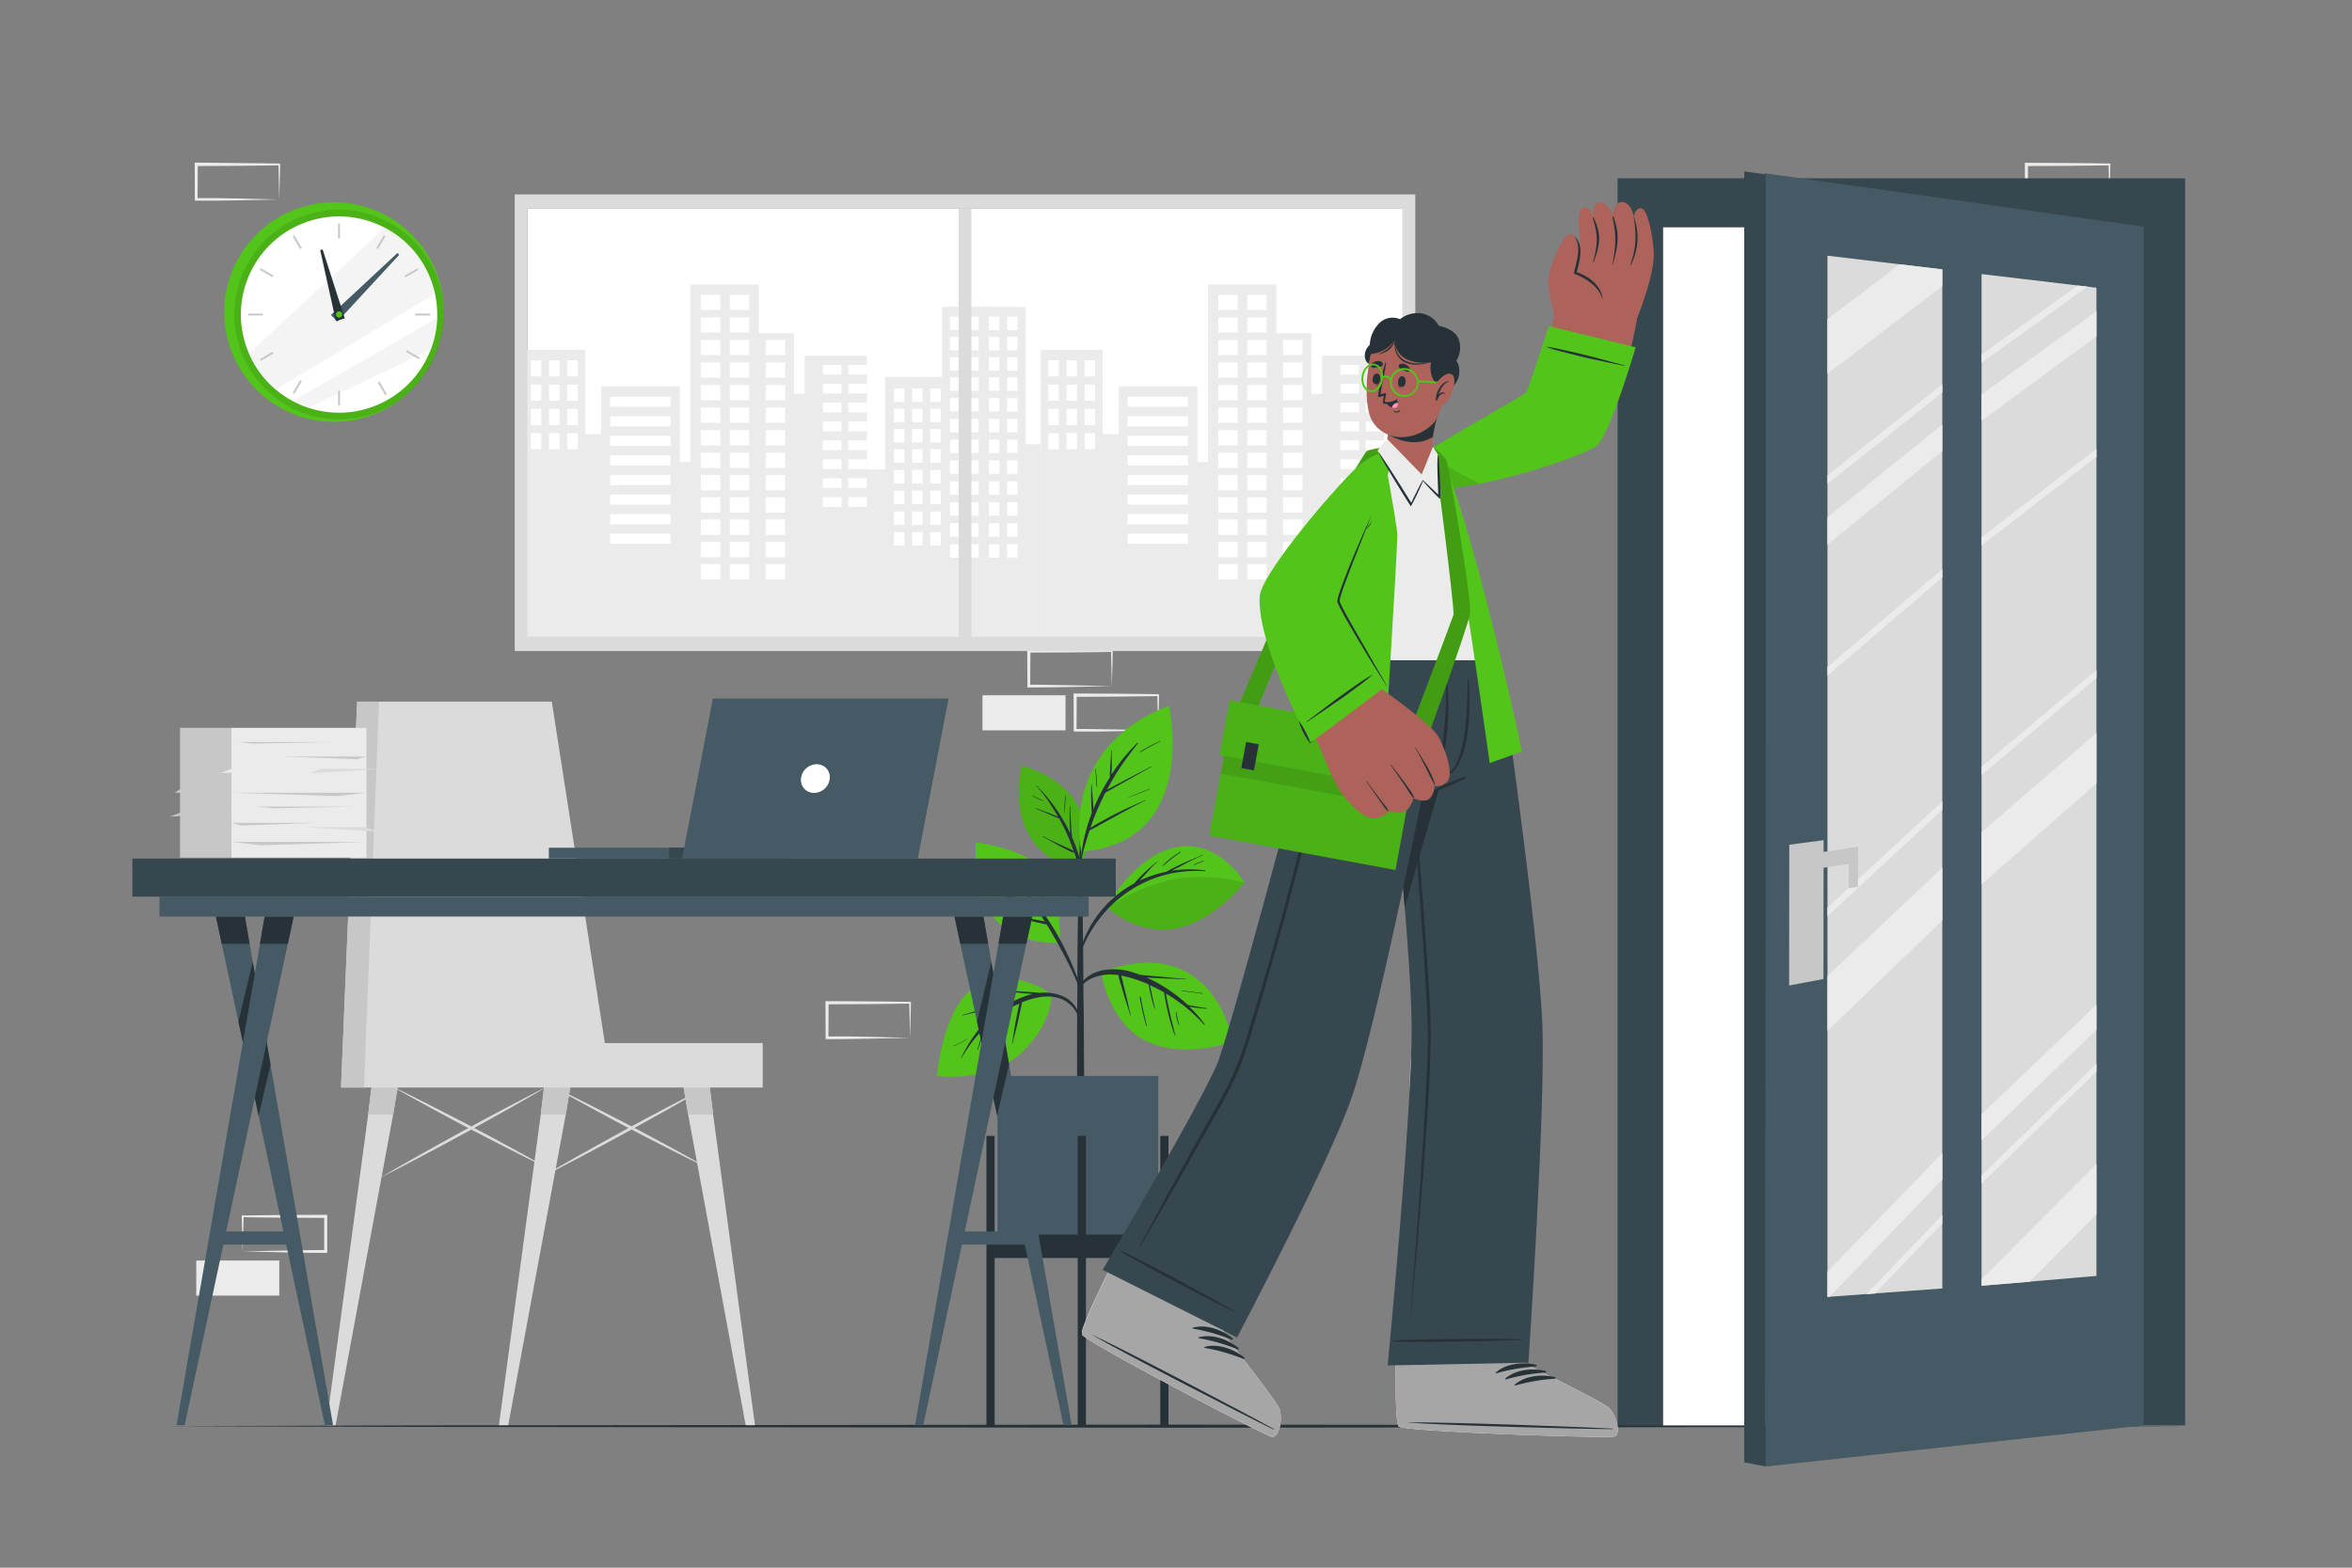 <svg xmlns="http://www.w3.org/2000/svg" viewBox="0 0 750 500"><rect x="0" y="0" width="750" height="500" fill="#808080" stroke="none"/><g id="freepik--background-complete--inject-505"><path d="M113.83,254.94l-13.12.27-6.67.12c-2.22,0-4.46,0-6.69,0h-.44v-.44l-.05-11.19v-.51h.5l13.24.06c4.41,0,8.83.11,13.24.16h.28v.27c0,1.9-.08,3.78-.13,5.65Zm0,0-.14-5.66c0-1.86-.11-3.7-.13-5.53l.27.27c-4.41,0-8.83.16-13.24.16l-13.24.07.5-.5-.06,11.19-.44-.45c2.18,0,4.36,0,6.55,0l6.57.12Z" style="fill:#ebebeb"></path><path d="M290.2,331l-13.12.28-6.66.11c-2.23.05-4.47,0-6.7.06h-.44V331l-.06-11.19v-.5h.5l13.24.07c4.42,0,8.83.11,13.24.16h.28v.27c0,1.9-.09,3.79-.14,5.66Zm0,0-.14-5.65c0-1.86-.11-3.71-.13-5.54l.27.28c-4.41.05-8.82.15-13.24.16l-13.24.06.5-.5L264.17,331l-.45-.44c2.18,0,4.36,0,6.55,0l6.58.11Z" style="fill:#ebebeb"></path><path d="M99.06,269.05l-13.13.27-6.66.12c-2.22,0-4.46,0-6.69.05h-.45V269l0-11.18v-.51h.5l13.24.06c4.41,0,8.82.11,13.24.16h.27v.27c0,1.89-.08,3.78-.13,5.65Zm0,0-.14-5.66c0-1.86-.12-3.7-.13-5.53l.27.27c-4.42.05-8.83.16-13.24.16l-13.24.07.5-.5L73,269l-.44-.44c2.18,0,4.36,0,6.54,0l6.58.12Z" style="fill:#ebebeb"></path><rect x="102.12" y="257.86" width="26.48" height="11.19" style="fill:#ebebeb"></rect><path d="M354.55,218.83l-13.13.28-6.66.11c-2.22.05-4.46,0-6.69.05h-.45v-.45l-.05-11.19v-.5h.51l13.24.06c4.41,0,8.82.11,13.24.17h.27v.27c0,1.9-.09,3.79-.13,5.65Zm0,0-.15-5.66c0-1.86-.11-3.7-.13-5.53l.28.27c-4.42.05-8.83.16-13.24.17l-13.24.06.5-.5-.06,11.19-.44-.45c2.18,0,4.35,0,6.54.06l6.58.11Z" style="fill:#ebebeb"></path><rect x="313.29" y="221.75" width="26.48" height="11.19" style="fill:#ebebeb"></rect><path d="M369.32,232.94l-13.13.28-6.66.11c-2.22,0-4.46,0-6.69,0h-.45v-.45l-.05-11.19v-.5h.5l13.24.06c4.41,0,8.82.11,13.24.17h.27v.27c0,1.9-.08,3.78-.13,5.65Zm0,0-.14-5.66c-.05-1.86-.12-3.7-.13-5.53l.27.27c-4.42,0-8.83.16-13.24.16l-13.24.07.5-.5-.06,11.19-.44-.45c2.18,0,4.36,0,6.54.06l6.58.11Z" style="fill:#ebebeb"></path><path d="M672.65,221.82l-13.12.28-6.67.11c-2.22,0-4.46,0-6.69.06h-.44v-.45l-.05-11.19v-.5h.5l13.24.07c4.41,0,8.83.11,13.24.16h.28v.27c0,1.9-.08,3.79-.13,5.66Zm0,0-.14-5.65c0-1.86-.11-3.71-.13-5.54l.27.28c-4.41.05-8.83.15-13.24.16l-13.24.06.5-.5,0,11.19-.45-.44c2.18,0,4.36,0,6.55.05l6.57.11Z" style="fill:#ebebeb"></path><path d="M672.65,63.61l-13.12.28-6.67.11c-2.22,0-4.46,0-6.69.06h-.44v-.45l-.05-11.19v-.5h.5l13.24.07c4.41,0,8.83.11,13.24.16h.28v.27c0,1.9-.08,3.79-.13,5.66Zm0,0L672.51,58c0-1.86-.11-3.71-.13-5.54l.27.28c-4.41,0-8.83.15-13.24.16l-13.24.06.5-.5,0,11.19-.45-.44c2.18,0,4.36,0,6.55,0l6.57.11Z" style="fill:#ebebeb"></path><rect x="660.94" y="66.53" width="26.48" height="11.19" style="fill:#ebebeb"></rect><path d="M89.06,63.62l-13.13.28L69.27,64c-2.22,0-4.46,0-6.69,0h-.45v-.45l-.05-11.18v-.51h.5L75.82,52c4.41,0,8.82.11,13.24.16h.27v.27c0,1.89-.08,3.78-.13,5.65Zm0,0L88.92,58c0-1.86-.12-3.7-.13-5.53l.27.27c-4.42,0-8.83.16-13.24.16l-13.24.06.5-.49L63,63.62l-.44-.44c2.18,0,4.36,0,6.54,0l6.58.12Z" style="fill:#ebebeb"></path><path d="M77.35,399.13l13.35-.28,6.58-.11c2.19-.05,4.37,0,6.55-.06l-.45.45,0-11.19.5.5-13.24-.07c-4.41,0-8.83-.11-13.24-.16l.27-.27c0,1.83-.08,3.67-.13,5.53Zm0,0-.14-5.54c0-1.87-.11-3.75-.13-5.65v-.27h.28c4.41-.05,8.83-.15,13.24-.16l13.24-.06h.5v.5l0,11.19v.45h-.44c-2.23,0-4.47,0-6.69-.05l-6.67-.11Z" style="fill:#ebebeb"></path><rect x="62.58" y="402.05" width="26.48" height="11.19" transform="translate(151.64 815.28) rotate(180)" style="fill:#ebebeb"></rect><path d="M660.94,399.14l13.36-.28,6.58-.11c2.18-.05,4.36,0,6.54-.06l-.44.45L686.92,388l.5.5-13.24-.06c-4.41,0-8.82-.12-13.24-.17l.27-.27c0,1.83-.08,3.67-.13,5.54Zm0,0-.14-5.54c0-1.86-.11-3.75-.13-5.65v-.27h.27c4.42-.05,8.83-.16,13.24-.17l13.24-.06h.5v.5l0,11.19v.45h-.45c-2.23,0-4.47,0-6.69-.05l-6.66-.11Z" style="fill:#ebebeb"></path><path d="M449.81,336.32l13.13-.28,6.66-.11c2.22-.05,4.46,0,6.69-.06h.45v.45l.05,11.19v.5h-.51L463.05,348c-4.41,0-8.82-.12-13.24-.17h-.27v-.27c0-1.9.09-3.79.13-5.65Zm0,0L450,342c0,1.87.11,3.71.13,5.54l-.28-.27c4.42-.05,8.83-.16,13.24-.17l13.24-.06-.5.5.06-11.19.44.45c-2.18,0-4.35,0-6.54-.06l-6.58-.11Z" style="fill:#ebebeb"></path><rect x="464.58" y="322.21" width="26.48" height="11.19" transform="translate(955.65 655.61) rotate(180)" style="fill:#ebebeb"></rect><rect x="168.17" y="66.55" width="279.1" height="136.55" style="fill:#fff"></rect><polygon points="447.27 149.72 447.27 205.36 331.87 205.36 331.87 111.55 351.62 111.55 351.62 138.46 356.72 138.46 356.72 123.23 381.84 123.23 381.84 147.35 385.18 147.35 385.18 90.75 407.01 90.75 407.01 106.28 418.22 106.28 418.22 125.61 421.6 125.61 421.6 113.45 441.46 113.45 441.46 149.72 447.27 149.72" style="fill:#ebebeb"></polygon><rect x="334.29" y="114.93" width="3.34" height="5.14" style="fill:#fff"></rect><rect x="340.08" y="114.93" width="3.34" height="5.14" style="fill:#fff"></rect><rect x="345.88" y="114.93" width="3.34" height="5.14" style="fill:#fff"></rect><rect x="334.29" y="122.67" width="3.34" height="5.14" style="fill:#fff"></rect><rect x="340.08" y="122.67" width="3.34" height="5.14" style="fill:#fff"></rect><rect x="345.88" y="122.67" width="3.34" height="5.14" style="fill:#fff"></rect><rect x="334.29" y="130.41" width="3.34" height="5.14" style="fill:#fff"></rect><rect x="340.08" y="130.41" width="3.34" height="5.14" style="fill:#fff"></rect><rect x="345.88" y="130.41" width="3.34" height="5.14" style="fill:#fff"></rect><rect x="334.29" y="138.15" width="3.34" height="5.14" style="fill:#fff"></rect><rect x="340.08" y="138.15" width="3.34" height="5.14" style="fill:#fff"></rect><rect x="345.88" y="138.15" width="3.34" height="5.14" style="fill:#fff"></rect><rect x="359.57" y="126.52" width="19.25" height="3.22" style="fill:#fff"></rect><rect x="359.57" y="132.76" width="19.25" height="3.22" style="fill:#fff"></rect><rect x="359.57" y="139" width="19.25" height="3.22" style="fill:#fff"></rect><rect x="359.57" y="145.25" width="19.25" height="3.22" style="fill:#fff"></rect><rect x="359.57" y="151.49" width="19.25" height="3.22" style="fill:#fff"></rect><rect x="359.57" y="157.73" width="19.25" height="3.22" style="fill:#fff"></rect><rect x="359.57" y="163.97" width="19.25" height="3.22" style="fill:#fff"></rect><rect x="359.57" y="170.21" width="19.25" height="3.22" style="fill:#fff"></rect><rect x="427.41" y="116.36" width="5.94" height="3.11" style="fill:#fff"></rect><rect x="427.41" y="122.39" width="5.94" height="3.11" style="fill:#fff"></rect><rect x="427.41" y="128.42" width="5.94" height="3.11" style="fill:#fff"></rect><rect x="427.41" y="134.45" width="5.94" height="3.11" style="fill:#fff"></rect><rect x="427.41" y="140.47" width="5.94" height="3.11" style="fill:#fff"></rect><rect x="427.41" y="146.5" width="5.94" height="3.11" style="fill:#fff"></rect><rect x="427.41" y="152.53" width="5.94" height="3.11" style="fill:#fff"></rect><rect x="427.41" y="158.56" width="5.94" height="3.11" style="fill:#fff"></rect><rect x="435.5" y="116.36" width="5.94" height="3.11" style="fill:#fff"></rect><rect x="435.5" y="122.39" width="5.94" height="3.11" style="fill:#fff"></rect><rect x="435.5" y="128.42" width="5.94" height="3.11" style="fill:#fff"></rect><rect x="435.5" y="134.45" width="5.94" height="3.11" style="fill:#fff"></rect><rect x="435.5" y="140.47" width="5.94" height="3.11" style="fill:#fff"></rect><rect x="435.5" y="146.5" width="5.94" height="3.11" style="fill:#fff"></rect><rect x="435.5" y="152.53" width="5.94" height="3.11" style="fill:#fff"></rect><rect x="435.5" y="158.56" width="5.94" height="3.11" style="fill:#fff"></rect><rect x="388.48" y="94" width="6.19" height="4.9" style="fill:#fff"></rect><rect x="397.72" y="94" width="6.19" height="4.9" style="fill:#fff"></rect><rect x="388.48" y="101.2" width="6.19" height="4.9" style="fill:#fff"></rect><rect x="397.72" y="101.2" width="6.19" height="4.9" style="fill:#fff"></rect><rect x="388.48" y="108.4" width="6.19" height="4.9" style="fill:#fff"></rect><rect x="397.72" y="108.4" width="6.19" height="4.9" style="fill:#fff"></rect><rect x="388.48" y="115.59" width="6.19" height="4.9" style="fill:#fff"></rect><rect x="397.72" y="115.59" width="6.19" height="4.9" style="fill:#fff"></rect><rect x="388.48" y="122.79" width="6.19" height="4.9" style="fill:#fff"></rect><rect x="397.72" y="122.79" width="6.19" height="4.9" style="fill:#fff"></rect><rect x="388.48" y="129.98" width="6.19" height="4.9" style="fill:#fff"></rect><rect x="397.72" y="129.98" width="6.19" height="4.9" style="fill:#fff"></rect><rect x="388.48" y="137.18" width="6.19" height="4.9" style="fill:#fff"></rect><rect x="397.72" y="137.18" width="6.19" height="4.9" style="fill:#fff"></rect><rect x="388.48" y="144.38" width="6.19" height="4.9" style="fill:#fff"></rect><rect x="397.72" y="144.38" width="6.19" height="4.9" style="fill:#fff"></rect><rect x="409.16" y="108.4" width="6.19" height="4.9" style="fill:#fff"></rect><rect x="409.16" y="115.59" width="6.19" height="4.9" style="fill:#fff"></rect><rect x="409.16" y="122.79" width="6.19" height="4.9" style="fill:#fff"></rect><rect x="409.16" y="129.98" width="6.19" height="4.9" style="fill:#fff"></rect><rect x="409.16" y="137.18" width="6.19" height="4.9" style="fill:#fff"></rect><rect x="409.16" y="144.38" width="6.19" height="4.9" style="fill:#fff"></rect><rect x="388.48" y="151.49" width="6.19" height="4.9" style="fill:#fff"></rect><rect x="397.72" y="151.49" width="6.19" height="4.9" style="fill:#fff"></rect><rect x="409.16" y="151.49" width="6.19" height="4.9" style="fill:#fff"></rect><rect x="388.48" y="158.6" width="6.19" height="4.9" style="fill:#fff"></rect><rect x="397.72" y="158.6" width="6.19" height="4.9" style="fill:#fff"></rect><rect x="409.16" y="158.6" width="6.19" height="4.9" style="fill:#fff"></rect><rect x="388.48" y="165.71" width="6.19" height="4.9" style="fill:#fff"></rect><rect x="397.72" y="165.71" width="6.19" height="4.9" style="fill:#fff"></rect><rect x="409.16" y="165.71" width="6.19" height="4.9" style="fill:#fff"></rect><rect x="388.48" y="172.82" width="6.19" height="4.9" style="fill:#fff"></rect><rect x="397.72" y="172.82" width="6.19" height="4.9" style="fill:#fff"></rect><rect x="409.16" y="172.82" width="6.19" height="4.9" style="fill:#fff"></rect><rect x="388.48" y="179.93" width="6.19" height="4.9" style="fill:#fff"></rect><rect x="397.72" y="179.93" width="6.19" height="4.9" style="fill:#fff"></rect><rect x="409.16" y="179.93" width="6.19" height="4.9" style="fill:#fff"></rect><polygon points="331.86 205.37 166.86 205.37 166.86 111.55 186.62 111.55 186.62 138.45 191.71 138.45 191.71 123.23 216.84 123.23 216.84 147.34 220.16 147.34 220.16 90.75 242.01 90.75 242.01 106.28 253.21 106.28 253.21 125.61 256.6 125.61 256.6 113.45 276.45 113.45 276.45 149.72 282.26 149.72 282.26 120.24 300.42 120.24 300.42 97.84 312.77 97.84 327.05 97.91 327.05 141.66 331.86 141.66 331.86 205.37" style="fill:#ebebeb"></polygon><rect x="169.28" y="114.93" width="3.34" height="5.14" style="fill:#fff"></rect><rect x="175.08" y="114.93" width="3.34" height="5.14" style="fill:#fff"></rect><rect x="180.87" y="114.93" width="3.34" height="5.14" style="fill:#fff"></rect><rect x="169.28" y="122.67" width="3.34" height="5.14" style="fill:#fff"></rect><rect x="175.08" y="122.67" width="3.34" height="5.14" style="fill:#fff"></rect><rect x="180.87" y="122.67" width="3.34" height="5.14" style="fill:#fff"></rect><rect x="169.28" y="130.41" width="3.34" height="5.14" style="fill:#fff"></rect><rect x="175.08" y="130.41" width="3.34" height="5.14" style="fill:#fff"></rect><rect x="180.87" y="130.41" width="3.34" height="5.14" style="fill:#fff"></rect><rect x="169.28" y="138.15" width="3.34" height="5.14" style="fill:#fff"></rect><rect x="175.08" y="138.15" width="3.34" height="5.14" style="fill:#fff"></rect><rect x="180.87" y="138.15" width="3.34" height="5.14" style="fill:#fff"></rect><rect x="285.05" y="123.91" width="3.34" height="4.29" style="fill:#fff"></rect><rect x="290.85" y="123.91" width="3.34" height="4.29" style="fill:#fff"></rect><rect x="296.64" y="123.91" width="3.34" height="4.29" style="fill:#fff"></rect><rect x="285.05" y="130.37" width="3.34" height="4.29" style="fill:#fff"></rect><rect x="290.85" y="130.37" width="3.34" height="4.29" style="fill:#fff"></rect><rect x="296.64" y="130.37" width="3.34" height="4.29" style="fill:#fff"></rect><rect x="285.05" y="136.82" width="3.34" height="4.29" style="fill:#fff"></rect><rect x="290.85" y="136.82" width="3.34" height="4.29" style="fill:#fff"></rect><rect x="296.64" y="136.82" width="3.34" height="4.29" style="fill:#fff"></rect><rect x="285.05" y="143.28" width="3.34" height="4.29" style="fill:#fff"></rect><rect x="290.85" y="143.28" width="3.34" height="4.29" style="fill:#fff"></rect><rect x="296.64" y="143.28" width="3.34" height="4.29" style="fill:#fff"></rect><rect x="285.05" y="149.9" width="3.34" height="4.29" style="fill:#fff"></rect><rect x="290.85" y="149.9" width="3.34" height="4.29" style="fill:#fff"></rect><rect x="296.64" y="149.9" width="3.34" height="4.29" style="fill:#fff"></rect><rect x="285.05" y="156.51" width="3.34" height="4.29" style="fill:#fff"></rect><rect x="290.85" y="156.51" width="3.34" height="4.29" style="fill:#fff"></rect><rect x="296.64" y="156.51" width="3.34" height="4.29" style="fill:#fff"></rect><rect x="285.05" y="163.13" width="3.34" height="4.29" style="fill:#fff"></rect><rect x="290.85" y="163.13" width="3.34" height="4.29" style="fill:#fff"></rect><rect x="296.64" y="163.13" width="3.34" height="4.29" style="fill:#fff"></rect><rect x="285.05" y="169.74" width="3.34" height="4.29" style="fill:#fff"></rect><rect x="290.85" y="169.74" width="3.34" height="4.29" style="fill:#fff"></rect><rect x="296.64" y="169.74" width="3.34" height="4.29" style="fill:#fff"></rect><rect x="194.56" y="126.52" width="19.25" height="3.22" style="fill:#fff"></rect><rect x="194.56" y="132.76" width="19.25" height="3.22" style="fill:#fff"></rect><rect x="194.56" y="139" width="19.25" height="3.22" style="fill:#fff"></rect><rect x="194.56" y="145.25" width="19.25" height="3.22" style="fill:#fff"></rect><rect x="194.56" y="151.49" width="19.25" height="3.22" style="fill:#fff"></rect><rect x="194.56" y="157.73" width="19.25" height="3.22" style="fill:#fff"></rect><rect x="194.56" y="163.97" width="19.25" height="3.22" style="fill:#fff"></rect><rect x="194.56" y="170.21" width="19.25" height="3.22" style="fill:#fff"></rect><rect x="262.4" y="116.36" width="5.94" height="3.11" style="fill:#fff"></rect><rect x="262.4" y="122.39" width="5.94" height="3.11" style="fill:#fff"></rect><rect x="262.4" y="128.42" width="5.94" height="3.11" style="fill:#fff"></rect><rect x="262.4" y="134.45" width="5.94" height="3.11" style="fill:#fff"></rect><rect x="262.4" y="140.47" width="5.94" height="3.11" style="fill:#fff"></rect><rect x="262.4" y="146.5" width="5.94" height="3.11" style="fill:#fff"></rect><rect x="262.4" y="152.53" width="5.94" height="3.11" style="fill:#fff"></rect><rect x="262.4" y="158.56" width="5.94" height="3.11" style="fill:#fff"></rect><rect x="270.49" y="116.36" width="5.94" height="3.11" style="fill:#fff"></rect><rect x="270.49" y="122.39" width="5.94" height="3.11" style="fill:#fff"></rect><rect x="270.49" y="128.42" width="5.94" height="3.11" style="fill:#fff"></rect><rect x="270.49" y="134.45" width="5.94" height="3.11" style="fill:#fff"></rect><rect x="270.49" y="140.47" width="5.94" height="3.11" style="fill:#fff"></rect><rect x="270.49" y="146.5" width="5.94" height="3.11" style="fill:#fff"></rect><rect x="270.49" y="152.53" width="5.94" height="3.11" style="fill:#fff"></rect><rect x="270.49" y="158.56" width="5.94" height="3.11" style="fill:#fff"></rect><rect x="223.48" y="94" width="6.19" height="4.9" style="fill:#fff"></rect><rect x="232.71" y="94" width="6.19" height="4.9" style="fill:#fff"></rect><rect x="223.48" y="101.2" width="6.19" height="4.9" style="fill:#fff"></rect><rect x="232.71" y="101.2" width="6.19" height="4.9" style="fill:#fff"></rect><rect x="223.48" y="108.4" width="6.19" height="4.9" style="fill:#fff"></rect><rect x="232.71" y="108.4" width="6.19" height="4.9" style="fill:#fff"></rect><rect x="223.48" y="115.59" width="6.19" height="4.9" style="fill:#fff"></rect><rect x="232.71" y="115.59" width="6.19" height="4.9" style="fill:#fff"></rect><rect x="223.48" y="122.79" width="6.19" height="4.9" style="fill:#fff"></rect><rect x="232.71" y="122.79" width="6.19" height="4.9" style="fill:#fff"></rect><rect x="223.48" y="129.98" width="6.19" height="4.9" style="fill:#fff"></rect><rect x="232.71" y="129.98" width="6.19" height="4.9" style="fill:#fff"></rect><rect x="223.48" y="137.18" width="6.19" height="4.9" style="fill:#fff"></rect><rect x="232.71" y="137.18" width="6.19" height="4.9" style="fill:#fff"></rect><rect x="223.48" y="144.38" width="6.19" height="4.9" style="fill:#fff"></rect><rect x="232.71" y="144.38" width="6.19" height="4.9" style="fill:#fff"></rect><rect x="244.15" y="108.4" width="6.19" height="4.9" style="fill:#fff"></rect><rect x="244.15" y="115.59" width="6.19" height="4.9" style="fill:#fff"></rect><rect x="244.15" y="122.79" width="6.19" height="4.9" style="fill:#fff"></rect><rect x="244.15" y="129.98" width="6.19" height="4.9" style="fill:#fff"></rect><rect x="244.15" y="137.18" width="6.19" height="4.9" style="fill:#fff"></rect><rect x="244.15" y="144.38" width="6.19" height="4.9" style="fill:#fff"></rect><rect x="223.48" y="151.49" width="6.19" height="4.9" style="fill:#fff"></rect><rect x="232.71" y="151.49" width="6.19" height="4.9" style="fill:#fff"></rect><rect x="244.15" y="151.49" width="6.19" height="4.9" style="fill:#fff"></rect><rect x="223.48" y="158.6" width="6.19" height="4.9" style="fill:#fff"></rect><rect x="232.71" y="158.6" width="6.19" height="4.9" style="fill:#fff"></rect><rect x="244.15" y="158.6" width="6.19" height="4.9" style="fill:#fff"></rect><rect x="223.48" y="165.71" width="6.19" height="4.9" style="fill:#fff"></rect><rect x="232.71" y="165.71" width="6.19" height="4.9" style="fill:#fff"></rect><rect x="244.15" y="165.71" width="6.19" height="4.9" style="fill:#fff"></rect><rect x="223.48" y="172.82" width="6.19" height="4.9" style="fill:#fff"></rect><rect x="232.71" y="172.82" width="6.19" height="4.9" style="fill:#fff"></rect><rect x="244.15" y="172.82" width="6.19" height="4.9" style="fill:#fff"></rect><rect x="223.48" y="179.93" width="6.19" height="4.9" style="fill:#fff"></rect><rect x="232.71" y="179.93" width="6.19" height="4.9" style="fill:#fff"></rect><rect x="244.15" y="179.93" width="6.19" height="4.9" style="fill:#fff"></rect><rect x="302.94" y="100.99" width="3.34" height="4.29" style="fill:#fff"></rect><rect x="308.74" y="100.99" width="3.34" height="4.29" style="fill:#fff"></rect><rect x="302.94" y="107.45" width="3.34" height="4.29" style="fill:#fff"></rect><rect x="308.74" y="107.45" width="3.34" height="4.29" style="fill:#fff"></rect><rect x="302.94" y="113.91" width="3.34" height="4.29" style="fill:#fff"></rect><rect x="308.74" y="113.91" width="3.34" height="4.29" style="fill:#fff"></rect><rect x="302.94" y="120.36" width="3.34" height="4.29" style="fill:#fff"></rect><rect x="308.74" y="120.36" width="3.34" height="4.29" style="fill:#fff"></rect><rect x="302.94" y="126.98" width="3.34" height="4.29" style="fill:#fff"></rect><rect x="308.74" y="126.98" width="3.34" height="4.29" style="fill:#fff"></rect><rect x="302.94" y="133.6" width="3.34" height="4.29" style="fill:#fff"></rect><rect x="308.74" y="133.6" width="3.34" height="4.29" style="fill:#fff"></rect><rect x="302.94" y="140.21" width="3.34" height="4.29" style="fill:#fff"></rect><rect x="308.74" y="140.21" width="3.34" height="4.29" style="fill:#fff"></rect><rect x="302.94" y="146.83" width="3.34" height="4.29" style="fill:#fff"></rect><rect x="308.74" y="146.83" width="3.34" height="4.29" style="fill:#fff"></rect><rect x="302.94" y="153.51" width="3.34" height="4.29" style="fill:#fff"></rect><rect x="308.74" y="153.51" width="3.34" height="4.29" style="fill:#fff"></rect><rect x="302.94" y="160.2" width="3.34" height="4.29" style="fill:#fff"></rect><rect x="308.74" y="160.2" width="3.34" height="4.29" style="fill:#fff"></rect><rect x="302.94" y="166.89" width="3.34" height="4.29" style="fill:#fff"></rect><rect x="308.74" y="166.89" width="3.34" height="4.29" style="fill:#fff"></rect><rect x="302.94" y="173.57" width="3.34" height="4.29" style="fill:#fff"></rect><rect x="308.74" y="173.57" width="3.34" height="4.29" style="fill:#fff"></rect><rect x="315.34" y="100.99" width="3.34" height="4.29" style="fill:#fff"></rect><rect x="321.13" y="100.99" width="3.34" height="4.29" style="fill:#fff"></rect><rect x="315.34" y="107.45" width="3.34" height="4.29" style="fill:#fff"></rect><rect x="321.13" y="107.45" width="3.34" height="4.29" style="fill:#fff"></rect><rect x="315.34" y="113.91" width="3.34" height="4.29" style="fill:#fff"></rect><rect x="321.13" y="113.91" width="3.34" height="4.29" style="fill:#fff"></rect><rect x="315.34" y="120.36" width="3.34" height="4.29" style="fill:#fff"></rect><rect x="321.13" y="120.36" width="3.34" height="4.29" style="fill:#fff"></rect><rect x="315.34" y="126.98" width="3.34" height="4.29" style="fill:#fff"></rect><rect x="321.13" y="126.98" width="3.34" height="4.29" style="fill:#fff"></rect><rect x="315.34" y="133.6" width="3.34" height="4.29" style="fill:#fff"></rect><rect x="321.13" y="133.6" width="3.34" height="4.29" style="fill:#fff"></rect><rect x="315.34" y="140.21" width="3.34" height="4.29" style="fill:#fff"></rect><rect x="321.13" y="140.21" width="3.34" height="4.29" style="fill:#fff"></rect><rect x="315.34" y="146.83" width="3.34" height="4.29" style="fill:#fff"></rect><rect x="321.13" y="146.83" width="3.34" height="4.29" style="fill:#fff"></rect><rect x="315.34" y="153.51" width="3.34" height="4.29" style="fill:#fff"></rect><rect x="321.13" y="153.51" width="3.34" height="4.29" style="fill:#fff"></rect><rect x="315.34" y="160.2" width="3.34" height="4.29" style="fill:#fff"></rect><rect x="321.13" y="160.2" width="3.34" height="4.29" style="fill:#fff"></rect><rect x="315.34" y="166.89" width="3.34" height="4.29" style="fill:#fff"></rect><rect x="321.13" y="166.89" width="3.34" height="4.29" style="fill:#fff"></rect><rect x="315.34" y="173.57" width="3.34" height="4.29" style="fill:#fff"></rect><rect x="321.13" y="173.57" width="3.34" height="4.29" style="fill:#fff"></rect><path d="M164.13,62V207.64H451.31V62ZM447.27,203.1H168.17V66.55h279.1Z" style="fill:#dbdbdb"></path><rect x="305.7" y="66.55" width="4.05" height="136.55" style="fill:#dbdbdb"></rect></g><g id="freepik--Plant--inject-505"><path d="M344.8,277.73s-24.86-3.48-19.05-33.5C325.75,244.23,353.53,250.47,344.8,277.73Z" style="fill:#52C41A"></path><path d="M344.8,277.73s-24.86-3.48-19.05-33.5C325.75,244.23,353.53,250.47,344.8,277.73Z" style="opacity:0.1"></path><path d="M343.55,271.46a47.23,47.23,0,0,0-1.7-4.47l-.06-.57c0-.41-.07-.83-.1-1.24-.07-.9-.13-1.79-.18-2.69-.11-1.79-.22-3.59-.25-5.38a.07.07,0,0,0-.15,0c0,1.8-.05,3.59,0,5.39,0,.9.09,1.79.15,2.69,0,.2,0,.4,0,.6a53.83,53.83,0,0,0-5-8.53c-.86-1.19-1.76-2.34-2.72-3.45s-2-2.21-3-3.33c-.07-.07-.17,0-.11.11a44.64,44.64,0,0,1,4.8,6.37c.75,1.14,1.46,2.32,2.14,3.51l-.23-.09-.88-.36-2-.77c-1.34-.49-2.67-1-4-1.49-.08,0-.14.11-.06.14,1.32.53,2.63,1.09,3.94,1.65l1.92.83,1,.4a2.88,2.88,0,0,0,.66.23c.51.9,1,1.81,1.46,2.73a66.27,66.27,0,0,1,3,7.16l.18.52a14.71,14.71,0,0,0-2-1c-.86-.39-1.72-.77-2.57-1.17-1.75-.8-3.48-1.61-5.15-2.56a.08.08,0,0,0-.07.14c1.7.93,3.38,1.92,5.09,2.85.85.47,1.71.92,2.59,1.34a8,8,0,0,0,2.34.94,29.85,29.85,0,0,1,1.63,7c.27,3.39.24,6.82.32,10.22,0,.06.09.05.09,0,.25-3.09.39-6.21.4-9.3A26.89,26.89,0,0,0,343.55,271.46Z" style="fill:#263238"></path><path d="M339.72,253.81a29.31,29.31,0,0,0-.25,5.29s.07,0,.08,0c.1-1.75.11-3.5.32-5.25C339.88,253.75,339.73,253.71,339.72,253.81Z" style="fill:#263238"></path><path d="M332.61,255.31a19,19,0,0,1-3.2-1.57.07.07,0,1,0-.07.13,12.17,12.17,0,0,0,3.23,1.55C332.63,255.43,332.67,255.34,332.61,255.31Z" style="fill:#263238"></path><path d="M345.6,325.38c0-2.75-.08-5.5-.11-8.24-.05-9.13-.12-18.25-.29-27.38Q345,278.9,344.7,268a.13.13,0,0,0-.07-.09l0-5.93c0-.05-.06-.08-.12-.08s-.12,0-.12.08l0,5.95s-.06,0-.06.08c-.37,12.89-.69,25.79-.77,38.68,0,2.62,0,5.24,0,7.87q-.14,12.6-.1,25.22l0,4c0,7.69.08,15.38.08,23.08,0,.41.46.62.95.64s1.15-.2,1.15-.68c0-8.48.06-17,.06-25.44C345.62,336.07,345.64,330.72,345.6,325.38Z" style="fill:#263238"></path><path d="M335.21,317s-12-8.86-23.31-2.87-13.13,29.06-13.13,29.06,16.67,2.39,27.17-7.6C336.05,326,335.21,317,335.21,317Z" style="fill:#52C41A"></path><path d="M338.47,317.58a14.27,14.27,0,0,0-6.92-.91,12.18,12.18,0,0,0-1.47-.14l-1.69-.13-3.48-.24c-2.36-.18-4.73-.32-7.08-.56-.09,0-.1.14,0,.15,2.33.3,4.65.63,7,.86,1.2.13,2.4.25,3.61.34l.87.08-1.06.26a29.23,29.23,0,0,0-5.42,2.21c-.94.17-1.88.43-2.8.65-1.48.35-2.95.73-4.42,1.11-2.91.76-5.78,1.62-8.66,2.46a.07.07,0,1,0,0,.14c2.88-.7,5.77-1.35,8.66-2l4.21-1,1.09-.26a35.21,35.21,0,0,0-8.5,7.39,46,46,0,0,0-5.9,9.32c0,.08.08.17.12.08a45.4,45.4,0,0,1,7.15-9.38l-.15.48c-.23.7-.45,1.4-.67,2.11-.44,1.41-.89,2.81-1.31,4.23,0,.09.12.12.15,0,.5-1.37,1-2.74,1.46-4.12.24-.67.48-1.34.71-2,.13-.34.24-.69.36-1.05l.12-.32a41.47,41.47,0,0,1,4.24-3.61,32,32,0,0,1,6.35-3.64c-.05.21-.08.41-.12.61l-.36,1.64c-.23,1.13-.45,2.27-.67,3.4-.45,2.31-.73,4.66-1.16,7,0,.1.12.14.14,0,.54-2.33,1.23-4.62,1.75-7,.26-1.17.52-2.33.76-3.5.12-.55.23-1.1.34-1.64.06-.31.13-.61.16-.92.22-.09.43-.19.65-.27,3.14-1.16,6.61-2,9.95-1.36a9.76,9.76,0,0,1,7.2,5.77c.11.26.52.09.46-.17A9.23,9.23,0,0,0,338.47,317.58Z" style="fill:#263238"></path><path d="M320.16,327.43c-.33,1.52-.67,3-1,4.55a33.43,33.43,0,0,0-.84,4.42c0,.06.08.06.1,0a33.71,33.71,0,0,0,1-4.45c.3-1.5.59-3,.88-4.49A.08.08,0,0,0,320.16,327.43Z" style="fill:#263238"></path><path d="M308.6,331.28c-1.52.78-3,1.66-4.59,2.29a.07.07,0,1,0,.06.13,45.72,45.72,0,0,0,4.56-2.36S308.64,331.27,308.6,331.28Z" style="fill:#263238"></path><path d="M337.9,300.76s-14.61.93-21.41-8.71-5.28-23.4-5.28-23.4,15.36,1.87,21.45,8.79S337.9,300.76,337.9,300.76Z" style="fill:#52C41A"></path><path d="M344.76,315.18c-.5-1.57-1.13-3.11-1.72-4.64s-1.18-2.94-1.82-4.38a88.09,88.09,0,0,0-4.38-8.61c-1-1.78-2.14-3.5-3.28-5.2,0-.26-.07-.52-.11-.78-.07-.46-.13-.91-.2-1.36-.15-.93-.31-1.85-.47-2.77-.33-2-.75-4-1.07-6.05,0-.09-.17-.09-.15,0,.29,2,.49,4,.77,6,.14,1,.27,2,.42,2.94.05.35.11.7.16,1.06a102.19,102.19,0,0,0-7.23-9.38c-.35-.41-.71-.8-1.06-1.2,0-.11-.09-.22-.14-.33l-.32-.84-.63-1.74c-.41-1.14-.78-2.3-1.09-3.48,0-.09-.17-.05-.14.05.29,1.2.6,2.4.95,3.58.17.57.36,1.14.56,1.7,0,.09.07.19.11.28-1.87-2-3.82-4-5.79-5.94-.07-.07-.17,0-.1.11a104.21,104.21,0,0,1,10.35,12.69,8.16,8.16,0,0,0-1.08-.28c-1.12-.21-2.26-.37-3.4-.52-2.38-.3-4.75-.6-7.12-1-.1,0-.14.13,0,.15,2.27.45,4.51,1,6.76,1.47,1.06.25,2.13.46,3.19.67a18.85,18.85,0,0,1,2.57.73c.24.34.48.67.71,1,1.08,1.56,2.11,3.15,3.11,4.76l-1.49-.29c-1.13-.22-2.26-.43-3.39-.61-2.23-.37-4.46-.76-6.67-1.26a.08.08,0,0,0,0,.15c2.23.52,4.45,1.14,6.66,1.73,1.07.28,2.15.54,3.23.78l1.63.35a4.2,4.2,0,0,0,.66.12c2.13,3.46,4.14,7,6,10.62.82,1.59,1.6,3.19,2.36,4.81s1.45,3.36,2.17,5C344.35,315.69,344.88,315.55,344.76,315.18Z" style="fill:#263238"></path><path d="M329.8,281.59c-.28-1.4-.57-2.79-.88-4.17,0-.1-.16-.06-.15,0,.28,1.37.55,2.74.79,4.12s.45,2.76.83,4.09a0,0,0,0,0,.05,0A29.69,29.69,0,0,0,329.8,281.59Z" style="fill:#263238"></path><path d="M321.28,281.18c-.68-.34-1.4-.61-2.11-.88l-1.1-.44-.57-.22a2.84,2.84,0,0,1-.62-.27c-.11-.09-.18.11-.07.12a2.89,2.89,0,0,1,.63.26l.55.25,1.07.47a18.33,18.33,0,0,0,2.16.86C321.3,281.36,321.36,281.22,321.28,281.18Z" style="fill:#263238"></path><path d="M352.86,289.27s8.85-16.53,22.31-19.09,21.69,11.29,21.69,11.29S387.05,294,374.7,296.19,352.86,289.27,352.86,289.27Z" style="fill:#52C41A"></path><path d="M384.19,277.59a36.64,36.64,0,0,0-10.56.12l.6-.32c1-.5,2-1,3-1.54a69.57,69.57,0,0,1,6.32-3.08.08.08,0,1,0-.07-.14c-2.1,1-4.28,1.8-6.39,2.77-1.06.49-2.1,1-3.13,1.54-.66.35-1.4.69-2.05,1.11a36.7,36.7,0,0,0-8.55,2.84l1.68-1.83c1.25-1.38,2.49-2.82,3.87-4.07.07-.07,0-.17-.11-.11-1.41,1.28-2.9,2.47-4.26,3.8-.67.64-1.3,1.31-1.92,2-.31.34-.62.7-.91,1.06a35.5,35.5,0,0,0-18,24.37c0,.09.11.14.14.05a40.75,40.75,0,0,1,9.9-16.75,38.9,38.9,0,0,1,18-10.43,39.78,39.78,0,0,1,12.44-1.13A.13.13,0,0,0,384.19,277.59Z" style="fill:#263238"></path><path d="M396.86,281.47s-9.81,12.54-22.17,14.72c-9.42,1.68-17.17-3.24-20.31-5.66l-.68-1.11s6.37-5.37,18.42-8.47S396.86,281.47,396.86,281.47Z" style="opacity:0.1"></path><path d="M376.37,271.7a32.81,32.81,0,0,0-3,2,19.43,19.43,0,0,0-2.59,2.37.08.08,0,1,0,.11.11c.89-.77,1.79-1.55,2.72-2.28a28.17,28.17,0,0,1,2.83-2C376.53,271.78,376.45,271.65,376.37,271.7Z" style="fill:#263238"></path><path d="M383.76,274.49c-.5.21-1,.39-1.51.6l-1.5.62c-.11,0-.06.22.05.17l1.51-.6c.5-.21,1-.44,1.49-.64C383.89,274.6,383.85,274.46,383.76,274.49Z" style="fill:#263238"></path><path d="M351.1,310.06s2.36,16.39,14.69,22.12,27.35,0,27.35,0S387.23,296.72,351.1,310.06Z" style="fill:#52C41A"></path><path d="M384.65,321.52c-1.14-.13-2.27-.32-3.4-.53l-1.65-.31-.87-.17c-.33-.31-.66-.63-1-.93a49.82,49.82,0,0,0-7.53-5.46,42.8,42.8,0,0,0-4.52-2.32h.23L370,312c2.7.13,5.41.19,8.11.36.1,0,.09-.14,0-.15-2.72-.18-5.42-.48-8.13-.71l-3.94-.35-2-.18-.52-.06c-.7-.26-1.41-.51-2.13-.73a19.22,19.22,0,0,0-10.44-.57c-3.1.79-6.19,2.82-7,6.09,0,.11.14.19.19.08,1.16-2.73,4.19-4.11,6.93-4.68a16.59,16.59,0,0,1,5.58-.11,13.43,13.43,0,0,0,.62,2.48c.34,1.16.68,2.31,1,3.46.7,2.3,1.47,4.58,2.15,6.89,0,.09.17.05.14,0-.57-2.3-1.05-4.63-1.61-6.93-.27-1.13-.55-2.26-.83-3.39a19.17,19.17,0,0,0-.62-2.33,30.82,30.82,0,0,1,3.19.75,47.42,47.42,0,0,1,5.59,2.05c.18,1.17.44,2.33.71,3.48.34,1.45.71,2.88,1.17,4.29a.07.07,0,0,0,.14,0l-.06-.27h0c-.28-1.34-.57-2.68-.85-4-.23-1.08-.44-2.16-.68-3.24a49.94,49.94,0,0,1,4.5,2.28c0,.33.11.67.16,1,.09.56.19,1.12.29,1.68.23,1.26.48,2.52.79,3.77a58.41,58.41,0,0,0,2.12,7.13.08.08,0,0,0,0,.1l.07.08c.05.06.14,0,.12-.08-.57-2.43-1.22-4.83-1.75-7.27-.27-1.22-.54-2.44-.78-3.66-.12-.61-.24-1.22-.35-1.83l-.09-.55a49.42,49.42,0,0,1,4.8,3.2,51.35,51.35,0,0,1,7.35,6.71c.09.09.26,0,.18-.15a43.81,43.81,0,0,0-2.94-3.59c-.62-.66-1.26-1.3-1.92-1.93l.21,0,1.73.26c1.14.15,2.29.26,3.43.39C384.71,321.68,384.74,321.53,384.65,321.52Z" style="fill:#263238"></path><path d="M376,327.08h0a3.07,3.07,0,0,0-.07-.42c0-.19-.12-.36-.14-.54h0q-.37-1.64-.66-3.3a.07.07,0,0,0-.14,0,13.47,13.47,0,0,0,.94,4.28,0,0,0,0,0,.09,0Z" style="fill:#263238"></path><path d="M365.67,326.82a.07.07,0,0,0-.07-.07c-.35-1.45-.68-2.91-1-4.37-.16-.77-.32-1.53-.47-2.3-.08-.42-.15-.83-.23-1.25a3.43,3.43,0,0,0-.26-1.06.08.08,0,0,0-.14,0,7.22,7.22,0,0,0,.31,2.2c.15.8.3,1.6.48,2.39.36,1.62.76,3.23,1.22,4.82a.08.08,0,0,0,.16,0C365.69,327.06,365.68,326.94,365.67,326.82Z" style="fill:#263238"></path><path d="M383.52,316.8c-2.25-.31-4.5-.63-6.75-.91-.1,0-.14.14,0,.15,2.25.33,4.5.61,6.76.91C383.58,317,383.62,316.82,383.52,316.8Z" style="fill:#263238"></path><path d="M344.78,271.62s-7.54-33.09,28-46.48C372.79,225.14,382.64,268.69,344.78,271.62Z" style="fill:#52C41A"></path><path d="M352.46,252.85l.38-.23,2-1.12,4.12-2.31c2.72-1.52,5.39-3.1,8.13-4.58.08-.05,0-.18-.08-.13-2.74,1.49-5.52,2.88-8.28,4.34L354.67,251l-1.67.88c1.19-2.25,2.45-4.45,3.85-6.58,1.85-2.83,3.89-5.53,6-8.17a.12.12,0,0,0-.18-.17A56.59,56.59,0,0,0,354.46,247c0-.12,0-.24,0-.35,0-.82.06-1.64.07-2.47,0-1.61-.06-3.23,0-4.84,0-.1-.14-.1-.15,0-.06,1.59-.26,3.17-.35,4.76,0,.8-.08,1.59-.1,2.38,0,.43-.05.92,0,1.39-.73,1.17-1.43,2.35-2.1,3.55a61.63,61.63,0,0,0-3.17,6.66c0-.82-.09-1.65-.14-2.47-.1-1.81-.33-3.62-.4-5.43,0-.1-.16-.09-.15,0,0,1.82-.05,3.63,0,5.44,0,.91.05,1.81.11,2.72l.06,1a60.17,60.17,0,0,0-2.68,9.09,98.59,98.59,0,0,0-1.33,10,0,0,0,1,0,0,0,53.31,53.31,0,0,1,1.89-8.91c.44-1.56.9-3.11,1.4-4.65,1.48-.7,2.9-1.57,4.33-2.36s3-1.63,4.46-2.44c3-1.63,5.93-3.29,9-4.72.09,0,0-.17-.08-.13-3.1,1.4-6.23,2.74-9.27,4.27-1.52.76-3,1.57-4.48,2.4-1.24.7-2.51,1.39-3.69,2.19.35-1,.71-2,1.1-3.07A89,89,0,0,1,352.46,252.85Z" style="fill:#263238"></path><path d="M349.46,245.29c0-.1-.16-.1-.15,0,.13,1.89.19,3.78.39,5.66a.09.09,0,0,0,.17,0C349.8,249.05,349.6,247.17,349.46,245.29Z" style="fill:#263238"></path><path d="M366.51,251.61c-2.23.89-4.47,1.74-6.69,2.67-.06,0,0,.13,0,.1,2.25-.84,4.47-1.76,6.7-2.63C366.64,251.72,366.6,251.57,366.51,251.61Z" style="fill:#263238"></path><path d="M369.88,236.35a57.32,57.32,0,0,0-6.32,3.39c-.1.06,0,.22.1.16,2.06-1.21,4.16-2.36,6.3-3.43C370.05,236.43,370,236.31,369.88,236.35Z" style="fill:#263238"></path><rect x="318.08" y="343.17" width="51.27" height="54.04" style="fill:#455a64"></rect><rect x="314.55" y="362.29" width="2.62" height="92.57" style="fill:#263238"></rect><rect x="369.98" y="362.29" width="2.62" height="92.57" style="fill:#263238"></rect><rect x="343.66" y="362.29" width="2.62" height="92.57" style="fill:#263238"></rect><rect x="315.86" y="393.75" width="55.43" height="7.48" style="fill:#263238"></rect></g><g id="freepik--Floor--inject-505"><polygon points="51.75 454.86 132.56 454.62 213.37 454.53 375 454.36 536.63 454.53 617.44 454.62 698.25 454.86 617.44 455.11 536.63 455.19 375 455.36 213.37 455.19 132.56 455.1 51.75 454.86" style="fill:#263238"></polygon></g><g id="freepik--Door--inject-505"><rect x="530.29" y="72.6" width="152.03" height="382.02" style="fill:#fff"></rect><polygon points="696.8 56.87 696.8 454.62 682.32 454.62 682.32 72.31 530.29 72.31 530.29 454.62 515.81 454.62 515.81 56.87 696.8 56.87" style="fill:#37474f"></polygon><polygon points="563.07 467.73 683.58 454.62 683.58 72.31 562.6 55.23 563.07 467.73" style="fill:#455a64"></polygon><polygon points="556.19 54.66 563.07 55.63 563.07 467.73 556.19 466.41 556.19 54.66" style="fill:#37474f"></polygon><polygon points="619.36 410.94 582.74 413.64 582.74 81.55 619.36 85.92 619.36 410.94" style="fill:#dbdbdb"></polygon><polygon points="668.51 406.95 631.88 410.07 631.88 87.41 668.51 91.77 668.51 406.95" style="fill:#dbdbdb"></polygon><polygon points="619.36 85.92 619.36 91.26 582.73 119.24 582.73 101.76 605.75 84.3 619.36 85.92" style="fill:#ebebeb"></polygon><polygon points="582.73 311.32 619.36 276.72 619.36 293.59 582.73 328.79 582.73 311.32" style="fill:#ebebeb"></polygon><polygon points="668.51 233.78 668.51 249.85 631.89 282.06 631.89 265.4 668.51 233.78" style="fill:#ebebeb"></polygon><polygon points="668.51 371.22 668.51 387.29 647.15 408.81 631.89 410.06 631.89 407.99 668.51 371.22" style="fill:#ebebeb"></polygon><polygon points="582.73 164.97 619.36 135.42 619.36 143.86 582.73 173.72 582.73 164.97" style="fill:#ebebeb"></polygon><polygon points="668.51 99.25 668.51 107.29 631.89 134.16 631.89 125.82 668.51 99.25" style="fill:#ebebeb"></polygon><polygon points="582.73 405.6 619.36 367.75 619.36 376.19 583.43 413.58 582.73 413.63 582.73 405.6" style="fill:#ebebeb"></polygon><polygon points="668.51 320.46 668.51 328.49 631.89 363.65 631.89 355.32 668.51 320.46" style="fill:#ebebeb"></polygon><polygon points="582.73 151.62 619.36 122.52 619.36 125.15 582.73 154.33 582.73 151.62" style="fill:#ebebeb"></polygon><polygon points="665.65 91.43 631.89 115.67 631.89 113.08 662.56 91.06 665.65 91.43" style="fill:#ebebeb"></polygon><polygon points="595.15 412.76 619.36 387.52 619.36 390.15 597.87 412.56 595.15 412.76" style="fill:#ebebeb"></polygon><polygon points="668.51 339.28 668.51 341.79 631.89 377.44 631.89 374.85 668.51 339.28" style="fill:#ebebeb"></polygon><polygon points="582.73 212.74 619.36 181.54 619.36 184.18 582.73 215.47 582.73 212.74" style="fill:#ebebeb"></polygon><polygon points="668.51 143.16 668.51 145.68 631.89 173.98 631.89 171.38 668.51 143.16" style="fill:#ebebeb"></polygon><polygon points="582.73 289.47 619.36 255.62 619.36 258.25 582.73 292.19 582.73 289.47" style="fill:#ebebeb"></polygon><polygon points="668.51 213.7 668.51 216.2 631.89 247.16 631.89 244.56 668.51 213.7" style="fill:#ebebeb"></polygon><polygon points="581.46 312.25 570.51 314.32 570.56 269.41 581.51 267.97 581.46 312.25" style="fill:#c7c7c7"></polygon><polygon points="592.47 275.1 576.01 277.59 576.01 272.5 592.47 270.08 592.47 275.1" style="fill:#c7c7c7"></polygon><polygon points="589.52 283.28 589.52 270.51 592.47 270.08 592.47 282.82 589.52 283.28" style="fill:#c7c7c7"></polygon></g><g id="freepik--Chair--inject-505"><path d="M175,346.29c-4.43,2.63-8.9,5.16-13.38,7.69s-9,5-13.49,7.47-9.05,4.89-13.59,7.29l-6.83,3.58c-2.3,1.17-4.57,2.36-6.88,3.5,2.21-1.32,4.45-2.58,6.67-3.88l6.71-3.8c4.48-2.52,9-5,13.49-7.47s9-4.9,13.59-7.3S170.34,348.59,175,346.29Z" style="fill:#dbdbdb"></path><path d="M124.61,346.29c4.28,2,8.51,4.17,12.74,6.31s8.42,4.34,12.63,6.51,8.38,4.44,12.54,6.7l6.24,3.42c2.06,1.17,4.14,2.31,6.19,3.5-2.15-1-4.27-2.08-6.4-3.11l-6.35-3.2c-4.23-2.14-8.42-4.34-12.63-6.51s-8.38-4.44-12.54-6.71S128.72,348.66,124.61,346.29Z" style="fill:#dbdbdb"></path><path d="M226.07,346.29c-4.42,2.63-8.9,5.16-13.38,7.69s-9,5-13.49,7.47-9,4.89-13.59,7.29l-6.83,3.58c-2.29,1.17-4.57,2.36-6.87,3.5,2.2-1.32,4.44-2.58,6.66-3.88l6.71-3.8c4.48-2.52,9-5,13.49-7.47s9-4.9,13.6-7.3S221.47,348.59,226.07,346.29Z" style="fill:#dbdbdb"></path><path d="M175.73,346.29c4.28,2,8.52,4.17,12.75,6.31s8.42,4.34,12.63,6.51,8.37,4.44,12.54,6.7l6.23,3.42c2.06,1.17,4.14,2.31,6.19,3.5-2.14-1-4.26-2.08-6.39-3.11l-6.35-3.2c-4.23-2.14-8.43-4.34-12.64-6.51s-8.37-4.44-12.53-6.71S179.84,348.66,175.73,346.29Z" style="fill:#dbdbdb"></path><polygon points="216.72 339.22 219.43 355.46 237.78 454.56 240.74 454.56 227.4 355.46 225.43 339.22 216.72 339.22" style="fill:#dbdbdb"></polygon><polygon points="225.43 339.22 216.72 339.22 219.43 355.46 227.4 355.46 225.43 339.22" style="fill:#c7c7c7"></polygon><polygon points="159.1 454.56 162.06 454.56 180.41 355.46 183.12 339.22 174.41 339.22 172.44 355.46 159.1 454.56" style="fill:#dbdbdb"></polygon><polygon points="174.41 339.22 172.44 355.46 180.41 355.46 183.12 339.22 174.41 339.22" style="fill:#c7c7c7"></polygon><polygon points="104.06 454.56 107.02 454.56 125.37 355.46 128.08 339.22 119.38 339.22 117.4 355.46 104.06 454.56" style="fill:#dbdbdb"></polygon><polygon points="117.4 355.46 125.37 355.46 128.08 339.22 119.38 339.22 117.4 355.46" style="fill:#c7c7c7"></polygon><polygon points="108.75 346.85 243.21 346.85 243.21 332.68 192.88 332.68 175.96 223.78 113.88 223.78 108.75 346.85" style="fill:#dbdbdb"></polygon><polygon points="108.75 346.85 116.08 346.85 120.86 223.78 113.88 223.78 108.75 346.85" style="fill:#c7c7c7"></polygon></g><g id="freepik--Desk--inject-505"><rect x="69.16" y="392.76" width="24.02" height="4.22" style="fill:#455a64"></rect><polygon points="106.2 454.56 103.61 454.56 82.45 355.79 81.25 350.16 77.45 332.43 76.03 325.82 70.71 301.01 68.85 292.32 78.09 292.32 79.6 301.01 80.59 306.71 81.25 310.51 85.04 332.43 86.26 339.49 106.2 454.56" style="fill:#455a64"></polygon><polygon points="78.09 292.32 79.6 301.01 70.71 301.01 68.85 292.32 78.09 292.32" style="fill:#263238"></polygon><polygon points="86.26 339.49 82.45 355.79 81.25 350.16 77.45 332.43 76.03 325.82 80.59 306.71 81.25 310.51 85.04 332.43 86.26 339.49" style="fill:#263238"></polygon><polygon points="93.64 292.32 91.78 301.01 85.04 332.43 81.25 350.16 58.88 454.56 56.29 454.56 77.45 332.43 81.25 310.51 82.89 301.01 84.39 292.32 93.64 292.32" style="fill:#455a64"></polygon><polygon points="93.64 292.32 91.78 301.01 82.89 301.01 84.39 292.32 93.64 292.32" style="fill:#263238"></polygon><rect x="304.67" y="392.76" width="24.02" height="4.22" style="fill:#455a64"></rect><polygon points="341.71 454.56 339.12 454.56 317.96 355.79 316.76 350.16 312.96 332.43 311.54 325.82 306.22 301.01 304.36 292.32 313.6 292.32 315.11 301.01 316.1 306.71 316.76 310.51 320.55 332.43 321.77 339.49 341.71 454.56" style="fill:#455a64"></polygon><polygon points="313.6 292.32 315.11 301.01 306.22 301.01 304.36 292.32 313.6 292.32" style="fill:#263238"></polygon><polygon points="321.77 339.49 317.96 355.79 316.76 350.16 312.96 332.43 311.54 325.82 316.1 306.71 316.76 310.51 320.55 332.43 321.77 339.49" style="fill:#263238"></polygon><polygon points="329.15 292.32 327.29 301.01 320.55 332.43 316.76 350.16 294.39 454.56 291.8 454.56 312.96 332.43 316.76 310.51 318.4 301.01 319.9 292.32 329.15 292.32" style="fill:#455a64"></polygon><polygon points="329.15 292.32 327.29 301.01 318.4 301.01 319.9 292.32 329.15 292.32" style="fill:#263238"></polygon><rect x="50.86" y="285.97" width="296.29" height="6.35" style="fill:#455a64"></rect><rect x="42.21" y="273.84" width="313.59" height="12.13" style="fill:#37474f"></rect><rect x="175.02" y="270.38" width="77.12" height="3.46" style="fill:#455a64"></rect><rect x="213.33" y="270.38" width="38.81" height="3.46" style="fill:#37474f"></rect><polygon points="217.5 273.84 292.66 273.84 302.48 222.8 227.33 222.8 217.5 273.84" style="fill:#455a64"></polygon><path d="M255.42,248.32a4.12,4.12,0,0,0,4.17,4.57,5.09,5.09,0,0,0,5-4.57,4.13,4.13,0,0,0-4.18-4.58A5.09,5.09,0,0,0,255.42,248.32Z" style="fill:#fff"></path><rect x="73.77" y="232.14" width="43.08" height="41.39" transform="translate(190.62 505.67) rotate(180)" style="fill:#ebebeb"></rect><rect x="57.4" y="232.14" width="16.37" height="41.39" transform="translate(131.18 505.67) rotate(180)" style="fill:#c7c7c7"></rect><polygon points="116.85 252.84 73.77 252.84 107.42 253.9 116.85 252.84" style="fill:#c7c7c7"></polygon><polygon points="73.77 268.53 116.85 268.53 83.21 269.6 73.77 268.53" style="fill:#c7c7c7"></polygon><polygon points="116.85 241.27 89.56 241.27 113.82 242.14 116.85 241.27" style="fill:#c7c7c7"></polygon><polygon points="73.77 262.44 101.06 262.44 76.8 263.31 73.77 262.44" style="fill:#c7c7c7"></polygon><polygon points="106.52 236.66 75.74 236.66 80.87 237.18 106.52 236.66" style="fill:#c7c7c7"></polygon><polygon points="112.66 257.27 81.89 257.27 87.02 257.8 112.66 257.27" style="fill:#c7c7c7"></polygon><polygon points="93.74 245.21 73.77 245.21 70.21 246.6 93.74 245.21" style="fill:#ebebeb"></polygon><polygon points="122.35 245.21 102.39 245.21 98.82 246.6 122.35 245.21" style="fill:#dbdbdb"></polygon><polygon points="96.73 263.81 116.7 263.81 120.26 265.2 96.73 263.81" style="fill:#dbdbdb"></polygon><polygon points="73.77 259.09 57.74 259.09 54.18 260.48 73.77 259.09" style="fill:#c7c7c7"></polygon><polygon points="68.18 252.84 55.75 252.84 57.4 251.7 68.18 252.84" style="fill:#c7c7c7"></polygon></g><g id="freepik--Character--inject-505"><path d="M447.92,392.72s-3,41-3,41c0,8,.07,15.07.46,18.7a.13.13,0,0,0,0,.06A5.67,5.67,0,0,0,446,455l.05,0c2.38,1.63,66.51,3.83,68.77,3.15s.51-7.17-1.91-9.25S486.31,435,486.31,435l2.56-41Z" style="fill:#ad6359"></path><path d="M445,425.12v8.61c0,8,.07,15.07.46,18.7a.13.13,0,0,0,0,.06A11.39,11.39,0,0,0,446,455l.05,0c2.38,1.63,66.51,3.83,68.77,3.15s.51-7.17-1.91-9.25S486.31,435,486.31,435l.12-8.74Z" style="fill:#fff"></path><path d="M514.83,458.17c-2.27.68-66.39-1.51-68.77-3.15-.92-.6-1.15-10-1.09-21.29v-.35l41.39.95,0,.71s24.16,11.81,26.6,13.89S517.1,457.51,514.83,458.17Z" style="fill:#a6a6a6"></path><path d="M514.19,455.66c-10.8-.63-54.42-2.18-65.15-2-.08,0-.08.06,0,.06,10.69.87,54.32,2.06,65.14,2.1C514.41,455.84,514.42,455.68,514.19,455.66Z" style="fill:#263238"></path><path d="M489.79,435.28c-4.23-.94-9.45-.47-12.81,2.45-.13.12,0,.3.17.26a59.78,59.78,0,0,1,12.6-2.17A.27.27,0,0,0,489.79,435.28Z" style="fill:#263238"></path><path d="M492.79,437.23c-4.22-.94-9.45-.46-12.8,2.46-.13.11,0,.3.17.26a59.69,59.69,0,0,1,12.6-2.18A.27.27,0,0,0,492.79,437.23Z" style="fill:#263238"></path><path d="M495.8,439.19c-4.23-.94-9.45-.46-12.8,2.45-.13.12,0,.3.17.26a59.67,59.67,0,0,1,12.6-2.17A.27.27,0,0,0,495.8,439.19Z" style="fill:#263238"></path><path d="M442.49,435.5l44.89-.89s5.48-80.78,4.46-107.71c-1.11-29.25-13.68-116.28-13.68-116.28H440.25s9.69,87.37,9.9,116.64C450.34,354.38,442.49,435.5,442.49,435.5Z" style="fill:#37474f"></path><path d="M470.71,210.62,447.94,289.4c-2.69-37.28-7.69-78.78-7.69-78.78Z" style="fill:#263238"></path><path d="M447.45,214.91l2.41,26,2.23,26c1.42,17.34,2.78,34.68,3.81,52.06.25,4.34.41,8.7.34,13.07s-.26,8.7-.48,13.05q-.67,13-1.68,26t-2.1,26l-2.43,26,1.94-26q1-13,1.83-26c.55-8.68,1.14-17.35,1.54-26,.2-4.34.36-8.68.44-13s-.12-8.66-.38-13c-.95-17.36-2.32-34.7-3.59-52.05Z" style="fill:#263238"></path><path d="M485.51,427.12c-7-.06-5-.14-12-.13-3.43,0-26,.09-29.16.66a.07.07,0,0,0,0,.14c3.21.49,25.74,0,29.17-.05,7-.15,5-.19,12-.42A.1.1,0,0,0,485.51,427.12Z" style="fill:#263238"></path><path d="M375,370.74S353.3,405.94,353.28,406c-3.51,7.22-6.47,13.6-7.69,17.05a.14.14,0,0,0,0,.06,5.57,5.57,0,0,0-.55,2.49s0,0,0,.06c1.44,2.5,58.27,32.29,60.6,32.66s3.58-6.24,2.29-9.16S390,425.06,390,425.06l21.29-35.35Z" style="fill:#ad6359"></path><path d="M345,425.56a.07.07,0,0,0,0,.06c1.44,2.5,58.27,32.29,60.6,32.66s3.57-6.24,2.3-9.16-18-24.06-18-24.06l3.8-6.31c-9.29-4.95-26.17-13.64-36.65-19-2.29,3.7-3.84,6.24-3.84,6.25-3.52,7.21-6.48,13.59-7.69,17,0,0,0,0,0,.06A5.57,5.57,0,0,0,345,425.56Z" style="fill:#fff"></path><path d="M405.64,458.28c-2.33-.37-59.16-30.15-60.6-32.66-.57-.94,3.29-9.48,8.25-19.65a3.18,3.18,0,0,1,.16-.32l36.87,18.8-.34.62s16.66,21.13,17.95,24.05S408,458.66,405.64,458.28Z" style="fill:#a6a6a6"></path><path d="M406.15,455.74c-9.45-5.25-48.09-25.56-57.83-30-.08,0-.11,0,0,.06,9.26,5.42,48.06,25.41,57.79,30.14C406.28,456,406.35,455.85,406.15,455.74Z" style="fill:#263238"></path><path d="M393,426.79c-3.41-2.68-8.32-4.51-12.61-3.34-.16.05-.1.28.05.31a59.85,59.85,0,0,1,12.29,3.5A.27.27,0,0,0,393,426.79Z" style="fill:#263238"></path><path d="M394.87,429.86c-3.4-2.68-8.32-4.52-12.61-3.34-.16,0-.09.28.05.3a59.88,59.88,0,0,1,12.29,3.51A.27.27,0,0,0,394.87,429.86Z" style="fill:#263238"></path><path d="M396.73,432.92c-3.4-2.67-8.32-4.51-12.6-3.34-.17.05-.1.28,0,.31a60.48,60.48,0,0,1,12.29,3.5A.27.27,0,0,0,396.73,432.92Z" style="fill:#263238"></path><path d="M474.28,210.58v0c-.16.78-2.81,13.08-5.56,23.64-2,7.72-4,14.5-5.23,15.21-1.34.79-7.85,3.67-10,4.58,0,0-14.64,73.08-22.37,95.75-7.13,20.91-36.65,76.81-36.65,76.81L351.61,405s33.44-56.73,37-66.91c5.45-15.78,25.87-92.83,25.87-92.83s-.15-24.12,8-34.65Z" style="fill:#37474f"></path><path d="M393.8,418.26c-6.12-3.42-4.31-2.53-10.47-5.87-3-1.64-22.82-12.4-25.9-13.43-.06,0-.12.08-.06.12,2.58,2,22.57,12.38,25.61,14,6.22,3.23,4.47,2.24,10.73,5.4A.1.1,0,0,0,393.8,418.26Z" style="fill:#263238"></path><path d="M425.43,238.53a36.4,36.4,0,0,1,3.62-.59c1-.15,1.93-.32,2.88-.53a12.58,12.58,0,0,0,5.09-2.15c1.66-1.29,2.5-3.24,3.3-5.12.48-1.12,1-2.23,1.46-3.33.25-.54.49-1.08.74-1.61a16.92,16.92,0,0,0,.9-1.93c0-.09.19,0,.15,0a12.41,12.41,0,0,0-.41,1.39l-.48,1.61c-.3,1-.59,1.92-.91,2.87a22.36,22.36,0,0,1-2,5.05c-1.76,2.81-4.92,3.94-8.08,4.34-.91.12-1.82.18-2.73.23a19,19,0,0,1-3.46,0A.16.16,0,0,1,425.43,238.53Z" style="fill:#263238"></path><path d="M466.94,247.74A85.2,85.2,0,0,0,453.52,254a.15.15,0,0,0,.13.28c4.52-1.94,9.13-3.8,13.53-6A.3.3,0,0,0,466.94,247.74Z" style="fill:#263238"></path><path d="M468.3,216.78c0-.16-.28-.19-.28,0,0,5.37-.31,10.09-.76,15.11-.21,2.33-2.09,15.2-6.12,14.26-.68-.16-1-.82-1.13-1.84a15.73,15.73,0,0,1,.54-3.95c.44-2.69.8-5.4,1-8.12a73.73,73.73,0,0,0-.17-15.22.13.13,0,0,0-.26,0,139.4,139.4,0,0,1-1.23,21c-.5,3.35-2.19,8.38,1.31,8.9s5.87-7.92,6.31-10.23A77.18,77.18,0,0,0,468.3,216.78Z" style="fill:#263238"></path><path d="M461.24,246.46a23.27,23.27,0,0,0-.9,2.67,5.91,5.91,0,0,0-.38,2.19c0,.15.2.16.28.06a8,8,0,0,0,.94-2.13c.3-.82.63-1.64.91-2.48A.45.45,0,0,0,461.24,246.46Z" style="fill:#263238"></path><path d="M363.17,397.87c6.1-11.47,12.38-22.84,18.69-34.2,3.11-5.6,6.35-11.14,9.32-16.82A101.38,101.38,0,0,0,398,329.33q5.66-18.39,10.72-36.95t9.49-37.27c.75-3.12,1.56-6.24,2.16-9.39a28.71,28.71,0,0,0,0-9.61,30.51,30.51,0,0,1-.07-9,58.49,58.49,0,0,1,2.09-8.74c.47-1.51,1-3,1.5-4.5.06-.16.32-.09.27.08-1.85,6-3.74,12.15-3.34,18.55.19,3.07,1,6.09.95,9.19a43.79,43.79,0,0,1-1.55,9.08q-4.37,18.82-9.38,37.49t-10.6,37.16c-1.82,6-3.52,12.08-6.1,17.81s-5.85,11.15-8.93,16.62q-9.54,17-19.33,33.8-1.24,2.13-2.51,4.25C363.26,398.05,363.12,398,363.17,397.87Z" style="fill:#263238"></path><path d="M461.79,155.21c20-3,45.31-10.78,48.34-15.81,3.35-5.54,9.55-22.64,12.34-40.45.51-3.23-25.16-4-25.76-1.83-2.22,8.28-8.49,29-9.43,29.6-1.22.84-18,10.1-29.85,16.66C443.14,151.31,450.9,156.84,461.79,155.21Z" style="fill:#ad6359"></path><path d="M522.16,101.2c.52-1.52,5.47-13.64,5.19-20.66-.14-3.72-1.7-13.89-4-14.09-2.08-.17-2.33,2.72-2.33,2.72s-.76-4.53-3.65-4.74-3.07,4.69-3.07,4.69-1.12-4.59-4-4.6-2.25,5-2.25,5-.83-4.25-3.22-3.25c-2.87,1.2-.46,8.86-1,12.94-.12.93-3.94,18.59-3.94,18.59Z" style="fill:#ad6359"></path><path d="M507.92,69.58c1.76,5.63,1.56,8.4.06,14a.09.09,0,0,0,.17.06c2-5.36,2.72-8.8,0-14.18C508.06,69.22,507.84,69.31,507.92,69.58Z" style="fill:#263238"></path><path d="M514.18,69.2c1.31,6,1.12,9,0,15,0,.08.13.12.15,0,1.61-5.79,2.28-9.23.18-15.07C514.39,68.92,514.12,68.93,514.18,69.2Z" style="fill:#263238"></path><path d="M521,69.46c.86,5.91.78,9.21-1.07,14.89a.11.11,0,0,0,.21.08c2.45-5.61,2.57-9.73,1-15C521.06,69.09,520.93,69.08,521,69.46Z" style="fill:#263238"></path><path d="M495.81,101.43s-2.15-8.59-2.12-11.92,4.67-15.69,7.39-14.84c3.53,1.1,2.25,8.77,1.13,12.44,0,0,8.15,2.54,8.43,8.24S495.81,101.43,495.81,101.43Z" style="fill:#ad6359"></path><path d="M502,75.29c2.49,3.32.72,8-.1,11.69a.34.34,0,0,0,.36.43c3.34,1.29,7.69,4.09,8.59,7.77a.09.09,0,0,0,.17,0c-.43-4.07-4.47-7.17-8.23-8.35.9-3.72,2.47-8.54-.76-11.54C502,75.25,501.94,75.27,502,75.29Z" style="fill:#263238"></path><path d="M493.92,104l27.66,6.77S513.27,139.21,509,142.3,474.56,155.92,457.16,156c-5.08,0-15.55-3.88-.58-13s29.49-17.11,30.06-17.75S493.92,104,493.92,104Z" style="fill:#52C41A"></path><path d="M493.13,110.69a61.72,61.72,0,0,0,6,1.74c2.09.57,4.19,1.07,6.29,1.58s10.56,2.26,12.67,2.7a.07.07,0,1,0,0-.14c-2.08-.57-10.35-2.83-12.41-3.32s-4.12-1-6.19-1.43-4.24-1-6.37-1.22C493.11,110.6,493.08,110.67,493.13,110.69Z" style="fill:#263238"></path><path d="M471.83,154.31A82.83,82.83,0,0,1,457.16,156c-4.75,0-14.21-3.4-3.18-11.33Z" style="opacity:0.1"></path><path d="M422.41,210.58l55.75,0a24,24,0,0,0-.89-4.93c-3.42-14-14.33-53.58-19.43-61-2.84-4.14-13.61-5.07-18.06-.88-8.81,8.28-15.87,45.18-17.89,60.29A13.12,13.12,0,0,0,422.41,210.58Z" style="fill:#ebebeb"></path><path d="M441,142.89c.07,1,4.43,23.87,4.57,27.62S441.32,244,441.32,244l-29.42-2.33s7.11-34.58,7.35-35.1,10.84-48.66,14.5-55.42S441,142.89,441,142.89Z" style="fill:#52C41A"></path><path d="M455.72,142.26s7.76,31,9.31,36,10,65.11,10,65.11l10.32-3.69s-13-61.3-24.19-90.79C459.65,145,455.72,142.26,455.72,142.26Z" style="fill:#52C41A"></path><path d="M457.23,143c.77,0,3.78,3.08,4.1,3.94s8.21,44,7.4,48.84-16.15,46.66-16.15,46.66L447,240s16-42.32,16.48-43.87-5.79-50-6-51.24S457.23,143,457.23,143Z" style="fill:#52C41A"></path><path d="M457.23,143c.77,0,3.78,3.08,4.1,3.94s8.21,44,7.4,48.84-16.15,46.66-16.15,46.66L447,240s16-42.32,16.48-43.87-5.79-50-6-51.24S457.23,143,457.23,143Z" style="opacity:0.2"></path><path d="M441.39,143c-.63-.45-4.86.4-5.61.92s-20,33.06-22.12,37.55-20,46.63-20,46.63l6,1.11s17.67-42.94,18.12-44.51,21.46-39.44,22.31-40.33Z" style="fill:#52C41A"></path><path d="M441.39,143c-.63-.45-4.86.4-5.61.92s-20,33.06-22.12,37.55-20,46.63-20,46.63l6,1.11s17.67-42.94,18.12-44.51,21.46-39.44,22.31-40.33Z" style="opacity:0.2"></path><rect x="399.74" y="223.09" width="38.03" height="60.36" transform="translate(93.55 618.99) rotate(-79.52)" style="fill:#52C41A"></rect><rect x="399.74" y="223.09" width="38.03" height="60.36" transform="translate(93.55 618.99) rotate(-79.52)" style="opacity:0.1"></rect><rect x="411.64" y="213.2" width="17.91" height="60.36" transform="translate(104.78 612.69) rotate(-79.52)" style="opacity:0.1"></rect><rect x="390.01" y="228.93" width="63.21" height="17.75" transform="translate(50.28 -72.72) rotate(10.48)" style="fill:#52C41A"></rect><rect x="390.01" y="228.93" width="63.21" height="17.75" transform="translate(50.28 -72.72) rotate(10.48)" style="opacity:0.1"></rect><polygon points="433.07 224.34 431.9 230.68 429.03 230.15 429.7 226.54 418.77 224.52 418.1 228.13 415.24 227.6 416.41 221.26 433.07 224.34" style="fill:#263238"></polygon><rect x="397.42" y="238.5" width="4.12" height="8.48" transform="matrix(0.98, 0.18, -0.18, 0.98, 50.81, -68.61)" style="fill:#263238"></rect><rect x="438.47" y="246.09" width="4.12" height="8.48" transform="translate(52.87 -75.94) rotate(10.48)" style="fill:#263238"></rect><path d="M429.86,152.43c-5.47,5.56-26.49,31.1-27.38,37.38-1.37,9.54,13.5,40.05,17.45,46.67,1.72,2.89,23.83-11.2,22.22-14.41-1.09-2.16-16.33-25.35-16.63-28s8.51-25.43,14.23-37C445.19,146,441.44,140.65,429.86,152.43Z" style="fill:#ad6359"></path><path d="M461.79,248.89a4.1,4.1,0,0,1-4.36,1.72,6.13,6.13,0,0,1-1.39,3.91c-1.68,1.87-5.35,0-5.35,0a7.52,7.52,0,0,1-2.11,3.89c-1.79,1.63-5.75.32-5.75.32a6.6,6.6,0,0,1-4,2.25c-4.21.49-8.25-4.58-10.85-7.77s-7-14.67-8-16.78l20.34-16.84s15.72,11,18.24,15.18C460.63,238.34,463.47,246.15,461.79,248.89Z" style="fill:#ad6359"></path><path d="M457.64,250.2c-1.36-4.29-3.92-7.95-6.26-11.74-.05-.09-.18,0-.13.08,2.37,3.75,4,7.91,6.19,11.75C457.5,250.39,457.67,250.31,457.64,250.2Z" style="fill:#263238"></path><path d="M450.91,254.28a11.58,11.58,0,0,0-1.57-2.64c-.61-.89-1.25-1.78-1.89-2.65-1.29-1.75-2.63-3.48-4-5.16-.06-.07-.19,0-.13.08q1.94,2.63,3.76,5.32c.6.9,1.2,1.81,1.79,2.72a14.16,14.16,0,0,0,1.79,2.49A.16.16,0,0,0,450.91,254.28Z" style="fill:#263238"></path><path d="M442.77,258.7a8.32,8.32,0,0,0-1.53-2.3c-.61-.79-1.21-1.57-1.8-2.37-1.2-1.58-2.39-3.17-3.53-4.79-.05-.08-.19,0-.13.08,1.15,1.66,2.27,3.33,3.44,5,.57.81,1.14,1.61,1.72,2.41a7.44,7.44,0,0,0,1.76,2.06A.05.05,0,0,0,442.77,258.7Z" style="fill:#263238"></path><path d="M442.15,218.74,417.81,237s-17.06-31.08-16.12-46.79c.39-6.48,20-30,28.78-39s17.4-10.73,9.69,6.54-14,32.89-13.4,34S442.15,218.74,442.15,218.74Z" style="fill:#52C41A"></path><path d="M437.52,215.22a61.44,61.44,0,0,0-5.23,3.39c-1.79,1.21-3.53,2.47-5.28,3.72s-8.58,6.49-10.29,7.79c-.07.06,0,.18.09.12,1.79-1.2,8.87-6,10.58-7.2s3.43-2.46,5.11-3.74a61,61,0,0,0,5.06-4S437.57,215.19,437.52,215.22Z" style="fill:#263238"></path><path d="M419.4,235.8l-1.54,1.26-.06.05-.06-.08a19.8,19.8,0,0,1-2.14-3.4,16.6,16.6,0,0,1-1.44-3.76,26.82,26.82,0,0,1,2.1,3.42,25,25,0,0,1,1.62,3.66l-.12,0Z" style="fill:#263238"></path><path d="M440.62,219.89l1.51-1.16v0c-2.75-4.27-5.41-8.58-8-12.92-1.32-2.17-2.59-4.37-3.86-6.56s-2.53-4.38-3.61-6.74a4.6,4.6,0,0,1-.18-.49,1.28,1.28,0,0,1,0-.61,5.85,5.85,0,0,1,.21-1c.17-.63.37-1.23.57-1.84.41-1.2.85-2.4,1.3-3.58.91-2.37,1.83-4.74,2.82-7.07,1.95-4.69,4-9.34,6.09-13.95l-5.56,14.16c-.9,2.37-1.84,4.72-2.71,7.1-.44,1.18-.87,2.37-1.26,3.57-.2.6-.39,1.2-.55,1.8a7.24,7.24,0,0,0-.18.88.61.61,0,0,0,0,.33c0,.1.1.26.14.39,1,2.26,2.31,4.48,3.53,6.69l3.77,6.6,7.56,13.19v0h0Z" style="fill:#263238"></path><path d="M435.28,169.05c.39-.47.79-.92,1.14-1.41s.7-1,1-1.5a5,5,0,0,1-.84,1.65A5.35,5.35,0,0,1,435.28,169.05Z" style="fill:#263238"></path><path d="M454.34,151.84c-3.53.66-10-5.45-12.16-9.89-.14-.3.46-3.4,1-7.21.33-2.31.65-4.89.76-7.26l14.72,4.35a37.85,37.85,0,0,0-1.89,9,5.16,5.16,0,0,0,.06,1c0,.05,0,.1,0,.16C457.07,143.88,457.76,151.21,454.34,151.84Z" style="fill:#ad6359"></path><path d="M458.68,131.83a41.3,41.3,0,0,0-1.76,7.53c-6.88,4.21-14.31-.87-14.31-.87.18-1.09.38-2.37.59-3.75.33-2.3.65-4.89.76-7.26Z" style="fill:#263238"></path><path d="M460.81,110.46c1.91,5.32-.18,21-3.85,24.69-5.32,5.3-14.4,6.23-19-.25-4.46-6.28-1.37-26.71,2.76-30.07C446.81,99.87,458,102.62,460.81,110.46Z" style="fill:#ad6359"></path><path d="M446,121s.08.06.07.1c-.17,1.06-.18,2.29.73,2.77,0,0,0,.07,0,.06C445.63,123.58,445.67,121.94,446,121Z" style="fill:#263238"></path><path d="M447.08,120c1.72.09,1.42,3.53-.18,3.44S445.64,119.91,447.08,120Z" style="fill:#263238"></path><path d="M440.09,120.35s-.09,0-.09.08c-.06,1.07-.31,2.28-1.3,2.55,0,0,0,.06,0,.06C439.89,123,440.2,121.37,440.09,120.35Z" style="fill:#263238"></path><path d="M439.24,119.15c-1.7-.28-2.14,3.14-.56,3.4S440.66,119.39,439.24,119.15Z" style="fill:#263238"></path><path d="M448.58,118.53a13.68,13.68,0,0,1-1.29-.58,2.32,2.32,0,0,1-1.2-.85.74.74,0,0,1,.19-.87,1.79,1.79,0,0,1,1.83,0,2.64,2.64,0,0,1,1.43,1.28A.77.77,0,0,1,448.58,118.53Z" style="fill:#263238"></path><path d="M438.07,117.31a13,13,0,0,0,1.39-.24,2.21,2.21,0,0,0,1.38-.51.72.72,0,0,0,0-.88,1.82,1.82,0,0,0-1.77-.5,2.61,2.61,0,0,0-1.7.87A.78.78,0,0,0,438.07,117.31Z" style="fill:#263238"></path><path d="M446.39,130.73c-.28.22-.56.54-.95.54a2.7,2.7,0,0,1-1.12-.37s-.07,0-.05,0a1.43,1.43,0,0,0,1.3.7,1.14,1.14,0,0,0,.92-.87C446.51,130.72,446.43,130.69,446.39,130.73Z" style="fill:#263238"></path><path d="M445.56,127.44a3.65,3.65,0,0,1-2.56,1.4,4.44,4.44,0,0,1-1.31-.06.7.7,0,0,1-.25-.05l-.23,0a.27.27,0,0,1-.19-.26h0a.43.43,0,0,1,0-.11h0v-.1c.05-.82.24-2.06.24-2.06-.31.13-1.9.68-1.84.25a54.74,54.74,0,0,1,2.38-10.83.1.1,0,0,1,.19,0c-.37,3.41-1.34,6.73-1.76,10.14a6.62,6.62,0,0,1,1.75-.37c.12,0-.41,2.39-.4,2.76v0a5,5,0,0,0,3.85-.83C445.55,127.29,445.63,127.36,445.56,127.44Z" style="fill:#263238"></path><path d="M442.17,128.67a4.23,4.23,0,0,0,1.66,1.34,1.87,1.87,0,0,0,1.15.1c.84-.2.88-1,.74-1.63a4.48,4.48,0,0,0-.35-1A5.49,5.49,0,0,1,442.17,128.67Z" style="fill:#263238"></path><path d="M443.83,130a1.87,1.87,0,0,0,1.15.1c.84-.2.88-1,.74-1.63A2,2,0,0,0,443.83,130Z" style="fill:#ff98b9"></path><path d="M461.87,124c-4.11.4-6.39-4.45-5.54-8.43,0,0-10.9,1.75-11.66-7a10,10,0,0,1-7.49,4.31l-.66,3.1c-1.13-.29-2.41-3.45.27-6a10.48,10.48,0,0,1,3.23-7.1,6,6,0,0,1,6.41-1.07A9,9,0,0,1,453,99.91a7.71,7.71,0,0,1,5.8,4s5.45.89,6.48,4.72a8,8,0,0,1-.89,6.46s1.4,1.48.8,4.79C464.79,122,463.1,123.85,461.87,124Z" style="fill:#263238"></path><path d="M444.89,107.73a10.19,10.19,0,0,0,0,2.14,9,9,0,0,0,.45,2.07A5.6,5.6,0,0,0,448,115a9.08,9.08,0,0,0,4.07.9c.7,0,1.42,0,2.13-.11s1.42-.2,2.14-.28c-.69.19-1.4.35-2.1.52s-1.44.17-2.17.26a8.84,8.84,0,0,1-4.31-.85,5.77,5.77,0,0,1-2.74-3.41A8.71,8.71,0,0,1,444.89,107.73Z" style="fill:#263238"></path><path d="M439.38,113a11.35,11.35,0,0,0,3.27-1.88,6.77,6.77,0,0,0,1.25-1.37,7.93,7.93,0,0,0,.87-1.69,4.52,4.52,0,0,1-.54,1.89,5,5,0,0,1-1.25,1.56,6.66,6.66,0,0,1-1.69,1A6.35,6.35,0,0,1,439.38,113Z" style="fill:#263238"></path><path d="M446.56,126.43a4.62,4.62,0,0,1-3.2-5.68h0a4.6,4.6,0,1,1,4.33,5.84A4.47,4.47,0,0,1,446.56,126.43ZM444,120.92a4,4,0,1,0,4.91-2.77,4.08,4.08,0,0,0-1-.15A4,4,0,0,0,444,120.92Z" style="fill:#52C41A"></path><path d="M436.93,125.05c-1.87-.26-3.1-2.52-2.75-5a5.52,5.52,0,0,1,1.41-3.05,3,3,0,0,1,2.62-1,3.05,3.05,0,0,1,2.24,1.71A5.49,5.49,0,0,1,441,121c-.34,2.38-2,4.15-3.74,4.11Zm-.9-7.66a4.88,4.88,0,0,0-1.24,2.71c-.31,2.18.69,4.12,2.23,4.34s3-1.38,3.34-3.56a4.9,4.9,0,0,0-.45-2.95,2.46,2.46,0,0,0-1.78-1.39l-.24,0A2.55,2.55,0,0,0,436,117.39Z" style="fill:#52C41A"></path><path d="M443.44,121.3l.45-.41c-.61-.68-2.1-1.68-3.38-.65l.39.48C442.05,119.79,443.38,121.24,443.44,121.3Z" style="fill:#52C41A"></path><path d="M462.67,125.36l.58-.2c-.1-.27-1-2.66-2.3-3.07s-8.6-.8-8.95-.82l0,.62a79,79,0,0,1,8.8.79C461.65,123,462.44,124.71,462.67,125.36Z" style="fill:#52C41A"></path><path d="M457.14,123.32s3.38-5.14,5.7-3.95-.12,8.58-2.77,9.65a2.74,2.74,0,0,1-3.71-1.36Z" style="fill:#ad6359"></path><path d="M462.09,121.47s.05,0,0,.07c-1.87.82-2.81,2.59-3.45,4.42a1.51,1.51,0,0,1,2.24-.48.06.06,0,0,1,0,.11,1.67,1.67,0,0,0-1.84.64,8,8,0,0,0-.84,1.52c-.08.17-.39.09-.33-.11v0C457.75,125.2,459.52,121.78,462.09,121.47Z" style="fill:#263238"></path><path d="M456.93,142.5l-3.59,8.83-10.95-11.25-3.13,3.58s10.67,17.84,10.74,17l3.69-7.61,5.24,5.33-.37-13.33Z" style="fill:#ebebeb"></path><path d="M459.12,151.82c-.13-2.19-.21-4.41-.44-6.6,0-.08-.13-.12-.15,0-.45,2.12.1,10.52.08,12.54l0,0c-.22-.23-4.86-4.69-4.9-4.62-.8,1.21-3.51,6.75-3.69,7.25-1.69-2.83-8.16-13.14-10.16-15.82a.08.08,0,1,0-.13.08c1.49,3,10.05,16.86,10.18,16.83a85.35,85.35,0,0,0,3.85-8.05c.79,1,5.47,6,5.49,5.68A69.92,69.92,0,0,0,459.12,151.82Z" style="fill:#263238"></path></g><g id="freepik--Clock--inject-505"><circle cx="106.52" cy="99.54" r="35.01" style="fill:#52C41A"></circle><circle cx="108.12" cy="100.32" r="33.41" transform="translate(-11.22 13.65) rotate(-6.87)" style="opacity:0.1"></circle><circle cx="108.12" cy="100.32" r="31.3" transform="translate(-29.59 47.5) rotate(-21.87)" style="fill:#fff"></circle><path d="M138.71,93.68c-14.25,8.63-37.68,22.8-50.77,30.57a31.34,31.34,0,0,1-8.55-11.5l43.3-40.14A31.38,31.38,0,0,1,138.71,93.68Z" style="fill:#ebebeb;opacity:0.5"></path><path d="M139.4,101.41a31.17,31.17,0,0,1-2.07,10.17l-39,18.47a31.7,31.7,0,0,1-4.93-2.12C105.15,121.11,126.7,108.71,139.4,101.41Z" style="fill:#ebebeb;opacity:0.5"></path><rect x="107.82" y="71.29" width="0.6" height="4.74" style="fill:#c7c7c7"></rect><rect x="94.49" y="74.87" width="0.61" height="4.74" transform="translate(-25.92 57.74) rotate(-30)" style="fill:#c7c7c7"></rect><rect x="84.73" y="84.62" width="0.6" height="4.74" transform="translate(-32.82 117.13) rotate(-60)" style="fill:#c7c7c7"></rect><rect x="79.09" y="100.02" width="4.74" height="0.6" style="fill:#c7c7c7"></rect><rect x="82.67" y="113.35" width="4.74" height="0.6" transform="translate(-45.43 57.74) rotate(-30)" style="fill:#c7c7c7"></rect><rect x="92.42" y="123.1" width="4.74" height="0.61" transform="translate(-59.46 143.89) rotate(-60.03)" style="fill:#c7c7c7"></rect><rect x="107.82" y="124.6" width="0.6" height="4.74" style="fill:#c7c7c7"></rect><rect x="121.14" y="121.03" width="0.61" height="4.74" transform="matrix(0.87, -0.5, 0.5, 0.87, -45.43, 77.26)" style="fill:#c7c7c7"></rect><rect x="130.9" y="111.28" width="0.6" height="4.74" transform="matrix(0.5, -0.87, 0.87, 0.5, -32.82, 170.45)" style="fill:#c7c7c7"></rect><rect x="132.4" y="100.02" width="4.74" height="0.6" style="fill:#c7c7c7"></rect><rect x="128.83" y="86.69" width="4.74" height="0.6" transform="translate(-25.92 77.27) rotate(-30)" style="fill:#c7c7c7"></rect><rect x="119.08" y="76.94" width="4.74" height="0.61" transform="translate(-6.13 143.86) rotate(-60.03)" style="fill:#c7c7c7"></rect><polygon points="126.73 80.7 105.51 100.47 107.63 102.55 127.31 81.26 126.73 80.7" style="fill:#455a64"></polygon><polygon points="102.11 79.79 107.1 102.38 109.94 101.54 102.88 79.56 102.11 79.79" style="fill:#263238"></polygon><path d="M107.4,99.6a1,1,0,1,0,1.44,0A1,1,0,0,0,107.4,99.6Z" style="fill:#52C41A"></path></g></svg>